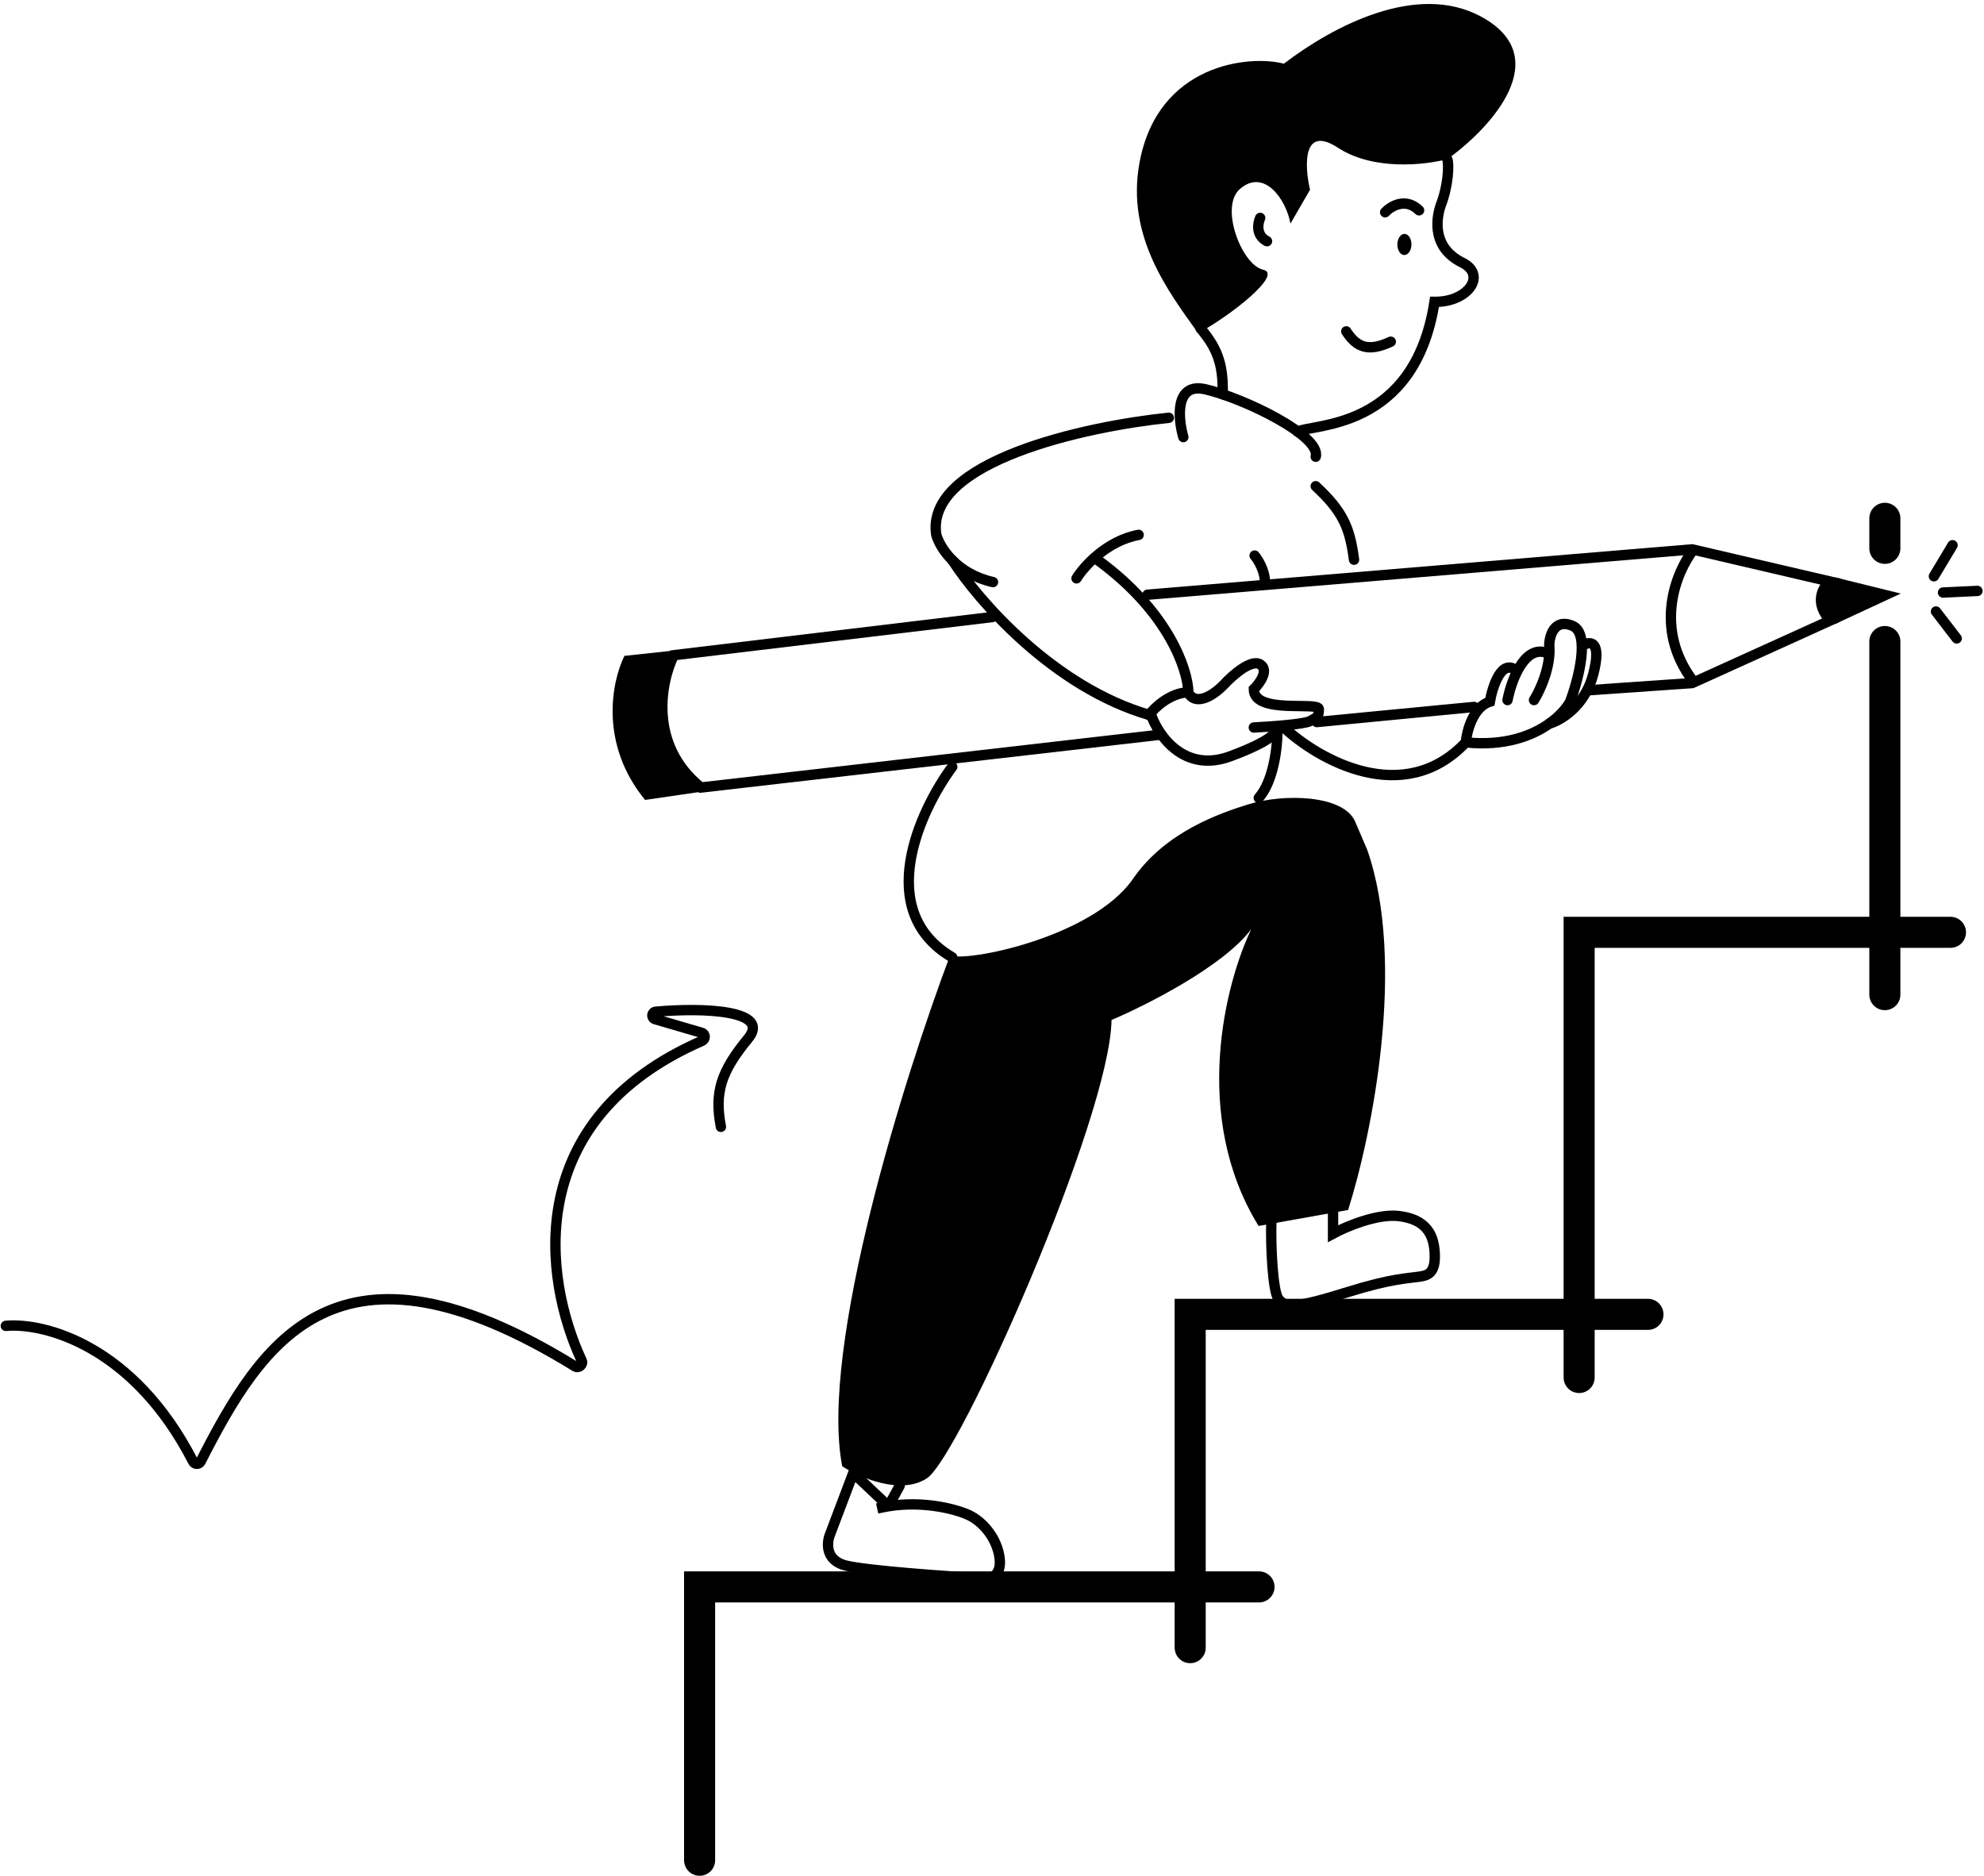 <svg width="958" height="906" viewBox="0 0 958 906" fill="none" xmlns="http://www.w3.org/2000/svg">
<path d="M406.68 708.051C395.566 650.68 436.779 519.642 458.774 461.294C466.106 464.764 527.462 452.812 547.142 424.281C562.887 401.456 589.626 392.491 602.71 388.424C620.075 383.026 649.017 383.797 654.419 396.906L660.207 410.401C679.116 464.764 662.651 547.402 650.946 584.287L607.727 591.998C575.003 538.946 591.777 474.275 604.254 448.571C590.979 466.461 553.703 485.327 536.724 492.524C535.952 539.948 463.405 703.424 447.584 713.834C434.927 722.162 415.041 713.449 406.68 708.051Z" fill="black"/>
<path d="M434.398 717.501L428.995 727.32M412.012 711.278L401.703 738.501L400.819 740.834C399.838 743.191 399.158 747.144 400.819 750.512C401.99 752.887 404.325 754.971 408.539 756.001C418.728 758.489 457.042 761.186 474.925 762.223C478.013 762.612 483.88 761.134 482.644 752.112C481.409 743.089 474.925 734.833 467.592 731.501C461.643 728.798 446.304 724.603 428.995 727.32L412.012 711.278ZM423.591 728.389C425.408 727.954 427.212 727.6 428.995 727.32L423.591 728.389Z" stroke="black" stroke-width="5" stroke-linecap="round"/>
<path d="M613.89 589.906C613.504 601.346 614.546 623.869 617.372 627.313C620.854 631.555 625.11 631.94 651.03 623.842C671.767 617.363 680.046 617.286 685.075 616.515C688.557 615.981 692.813 615.512 692.813 606.874C692.813 596.076 688.557 588.749 675.403 587.206C664.88 585.972 649.87 592.348 643.68 595.69V585.278" stroke="black" stroke-width="5" stroke-linecap="round"/>
<path d="M564.371 201.745C524.63 205.761 446.538 222.688 452.094 258.266C452.946 261.287 455.393 266.107 459.955 270.641C464.349 275.008 470.705 279.11 479.488 281.083" stroke="black" stroke-width="5" stroke-linecap="round"/>
<path d="M459.955 270.641C472.382 289.977 508.811 331.975 555.111 345.278" stroke="black" stroke-width="5" stroke-linecap="round"/>
<path d="M554.813 345.278C557.643 341.476 565.081 334.604 573.813 334.278" stroke="black" stroke-width="5" stroke-linecap="round"/>
<path d="M573.813 334.278C573.555 323.42 564.395 295.418 529.813 270.278" stroke="black" stroke-width="5" stroke-linecap="round"/>
<path d="M519.813 279.278C523.402 273.467 534.428 261.131 549.813 258.278" stroke="black" stroke-width="5" stroke-linecap="round"/>
<path d="M605.813 268.278C607.479 270.248 610.813 275.606 610.813 281.278" stroke="black" stroke-width="5" stroke-linecap="round"/>
<path d="M605.42 351.289C613.301 350.904 629.759 349.748 632.55 348.206C636.038 346.28 636.813 346.28 636.813 342.426C636.813 338.573 605.42 345.124 605.42 332.793C608.263 329.967 612.862 323.622 608.521 320.847C604.18 318.073 595.085 326.114 591.081 330.481C586.947 334.848 577.671 341.733 573.64 334.334" stroke="black" stroke-width="5" stroke-linecap="round"/>
<path d="M555.813 345.124C559.301 355.271 571.858 373.484 594.181 365.161C616.505 356.838 617.435 352.445 615.109 351.289" stroke="black" stroke-width="5" stroke-linecap="round"/>
<path d="M748.073 349.442C753.498 347.959 765.355 341.062 769.385 325.332C773.415 309.603 767.964 309.526 764.735 311.453" stroke="black" stroke-width="5" stroke-linecap="round"/>
<path d="M727.923 338.055C729.602 329.316 735.518 312.456 745.748 314.923" stroke="black" stroke-width="5" stroke-linecap="round"/>
<path d="M732.186 323.79C725.056 317.93 720.69 331.372 719.398 338.826C711.339 341.293 708.29 352.962 707.774 358.488C726.425 360.401 739.679 355.392 748.073 349.442C753.212 345.799 756.529 341.803 758.148 338.826C762.152 328.16 767.99 305.902 759.31 302.201C750.63 298.5 748.202 306.827 748.073 311.453C749.003 321.94 743.552 333.557 740.711 338.055" stroke="black" stroke-width="5" stroke-linecap="round"/>
<path d="M619.813 351.163C636.604 366.841 677.704 390.255 707.774 358.488" stroke="black" stroke-width="5" stroke-linecap="round"/>
<path d="M616.813 353.278C616.813 360.557 615.013 377.147 607.813 385.278" stroke="black" stroke-width="5" stroke-linecap="round"/>
<path d="M459.813 370.278C443.966 391.668 421.78 440.013 459.813 462.278" stroke="black" stroke-width="5" stroke-linecap="round"/>
<path d="M933.813 278.278L942.813 263.278" stroke="black" stroke-width="5" stroke-linecap="round"/>
<path d="M938.212 286.119L954.813 285.347" stroke="black" stroke-width="5" stroke-linecap="round"/>
<path d="M934.813 295.278L944.813 308.278" stroke="black" stroke-width="5" stroke-linecap="round"/>
<path d="M607.932 766.285H337.813V898.278" stroke="black" stroke-width="15" stroke-linecap="round"/>
<path d="M795.74 634.679H574.698V795.617" stroke="black" stroke-width="15" stroke-linecap="round"/>
<path d="M941.813 450.197H762.506V665.168" stroke="black" stroke-width="15" stroke-linecap="round"/>
<path d="M910.125 309.778V480.301" stroke="black" stroke-width="15" stroke-linecap="round"/>
<path d="M910.125 250.278V264.778" stroke="black" stroke-width="15" stroke-linecap="round"/>
<path d="M559.853 354.814L338.48 380.278C312.872 359.763 319.069 329.136 325.368 316.387L479.249 297.942" stroke="black" stroke-width="5" stroke-linecap="round"/>
<path d="M635.829 348.666L711.806 341.365" stroke="black" stroke-width="5" stroke-linecap="round"/>
<path d="M767.341 333.295L817.092 329.836L883.813 299.594C875.791 291.078 880.191 283.492 883.533 280.778L817.092 265.278L554.068 287.182" stroke="black" stroke-width="5" stroke-linecap="round"/>
<path d="M301.53 316.705L324.081 314.278C308.441 349.316 326.369 373.153 337.813 382.428L311.493 386.278C289.494 359.486 295.165 329.503 301.53 316.705Z" fill="black"/>
<path d="M886.213 301.278C877.843 292.542 882.546 282.138 886.033 278.778L917.813 286.621L886.213 301.278Z" fill="black"/>
<path d="M817.813 265.278C809.512 275.816 797.891 303.37 817.813 329.278" stroke="black" stroke-width="5"/>
<path d="M626.629 208.492C633.243 204.421 683.002 208.345 692.676 145.754C709.238 145.948 718.244 132.381 705.607 126.575C692.135 119.628 693.146 106.874 695.587 99.359C699.467 89.504 699.702 79.157 698.865 76.993" stroke="black" stroke-width="5" stroke-linecap="round"/>
<path d="M678.075 123.152C679.955 123.174 681.505 120.907 681.538 118.088C681.571 115.269 680.074 112.966 678.195 112.944C676.315 112.922 674.765 115.189 674.732 118.008C674.699 120.827 676.196 123.13 678.075 123.152Z" fill="black"/>
<path d="M668.837 102.493C671.6 99.539 678.746 95.218 685.22 101.565" stroke="black" stroke-width="5" stroke-linecap="round"/>
<path d="M650.066 160.009C655.145 167.824 660.72 170.043 671.551 165" stroke="black" stroke-width="5" stroke-linecap="round"/>
<path d="M608.491 105.232C607.314 107.816 606.329 113.682 611.798 116.474" stroke="black" stroke-width="5" stroke-linecap="round"/>
<path d="M550.197 78.698C543.753 113.953 563.915 140.492 578.532 160.894C594.143 152.46 619.729 132.404 609.916 130.239C599.602 127.964 588.724 99.83 598.74 91.224C610.491 81.127 621.084 96.405 623.103 107.989L632.568 91.621C629.891 80.172 628.842 60.09 646.055 71.348C663.268 82.606 688.517 79.657 698.99 76.775C719.64 61.995 751.722 27.518 714.854 7.857C684.189 -8.495 644.286 12.179 619.928 30.755C603.436 26.401 558.983 30.628 550.197 78.698Z" fill="black"/>
<path d="M579.679 158.532C587.133 167.506 590.836 174.958 590.375 190.395" stroke="black" stroke-width="5" stroke-linecap="round"/>
<path d="M571.385 211.062C568.775 201.958 567.246 184.594 582.007 187.969C600.458 192.187 638.066 210.433 635.311 220.547" stroke="black" stroke-width="5" stroke-linecap="round"/>
<path d="M635.313 234.778C648.813 247.278 651.813 255.278 653.813 270.278" stroke="black" stroke-width="5" stroke-linecap="round"/>
<path d="M2.813 640.231C21.151 638.561 64.364 649.496 93.23 705.737C93.985 707.208 96.114 707.247 96.866 705.775C126.475 647.811 162.815 589.012 277.679 659.808C279.445 660.896 281.762 658.925 280.887 657.044C262.251 616.963 252.18 540.526 339.021 502.605C340.763 501.845 340.686 499.256 338.862 498.722L316.399 492.157C314.34 491.555 314.564 488.73 316.701 488.537C339.841 486.452 372.486 487.811 361.247 501.464C348.125 517.404 344.898 527.483 348.097 544.125" stroke="black" stroke-width="5" stroke-linecap="round"/>
</svg>
